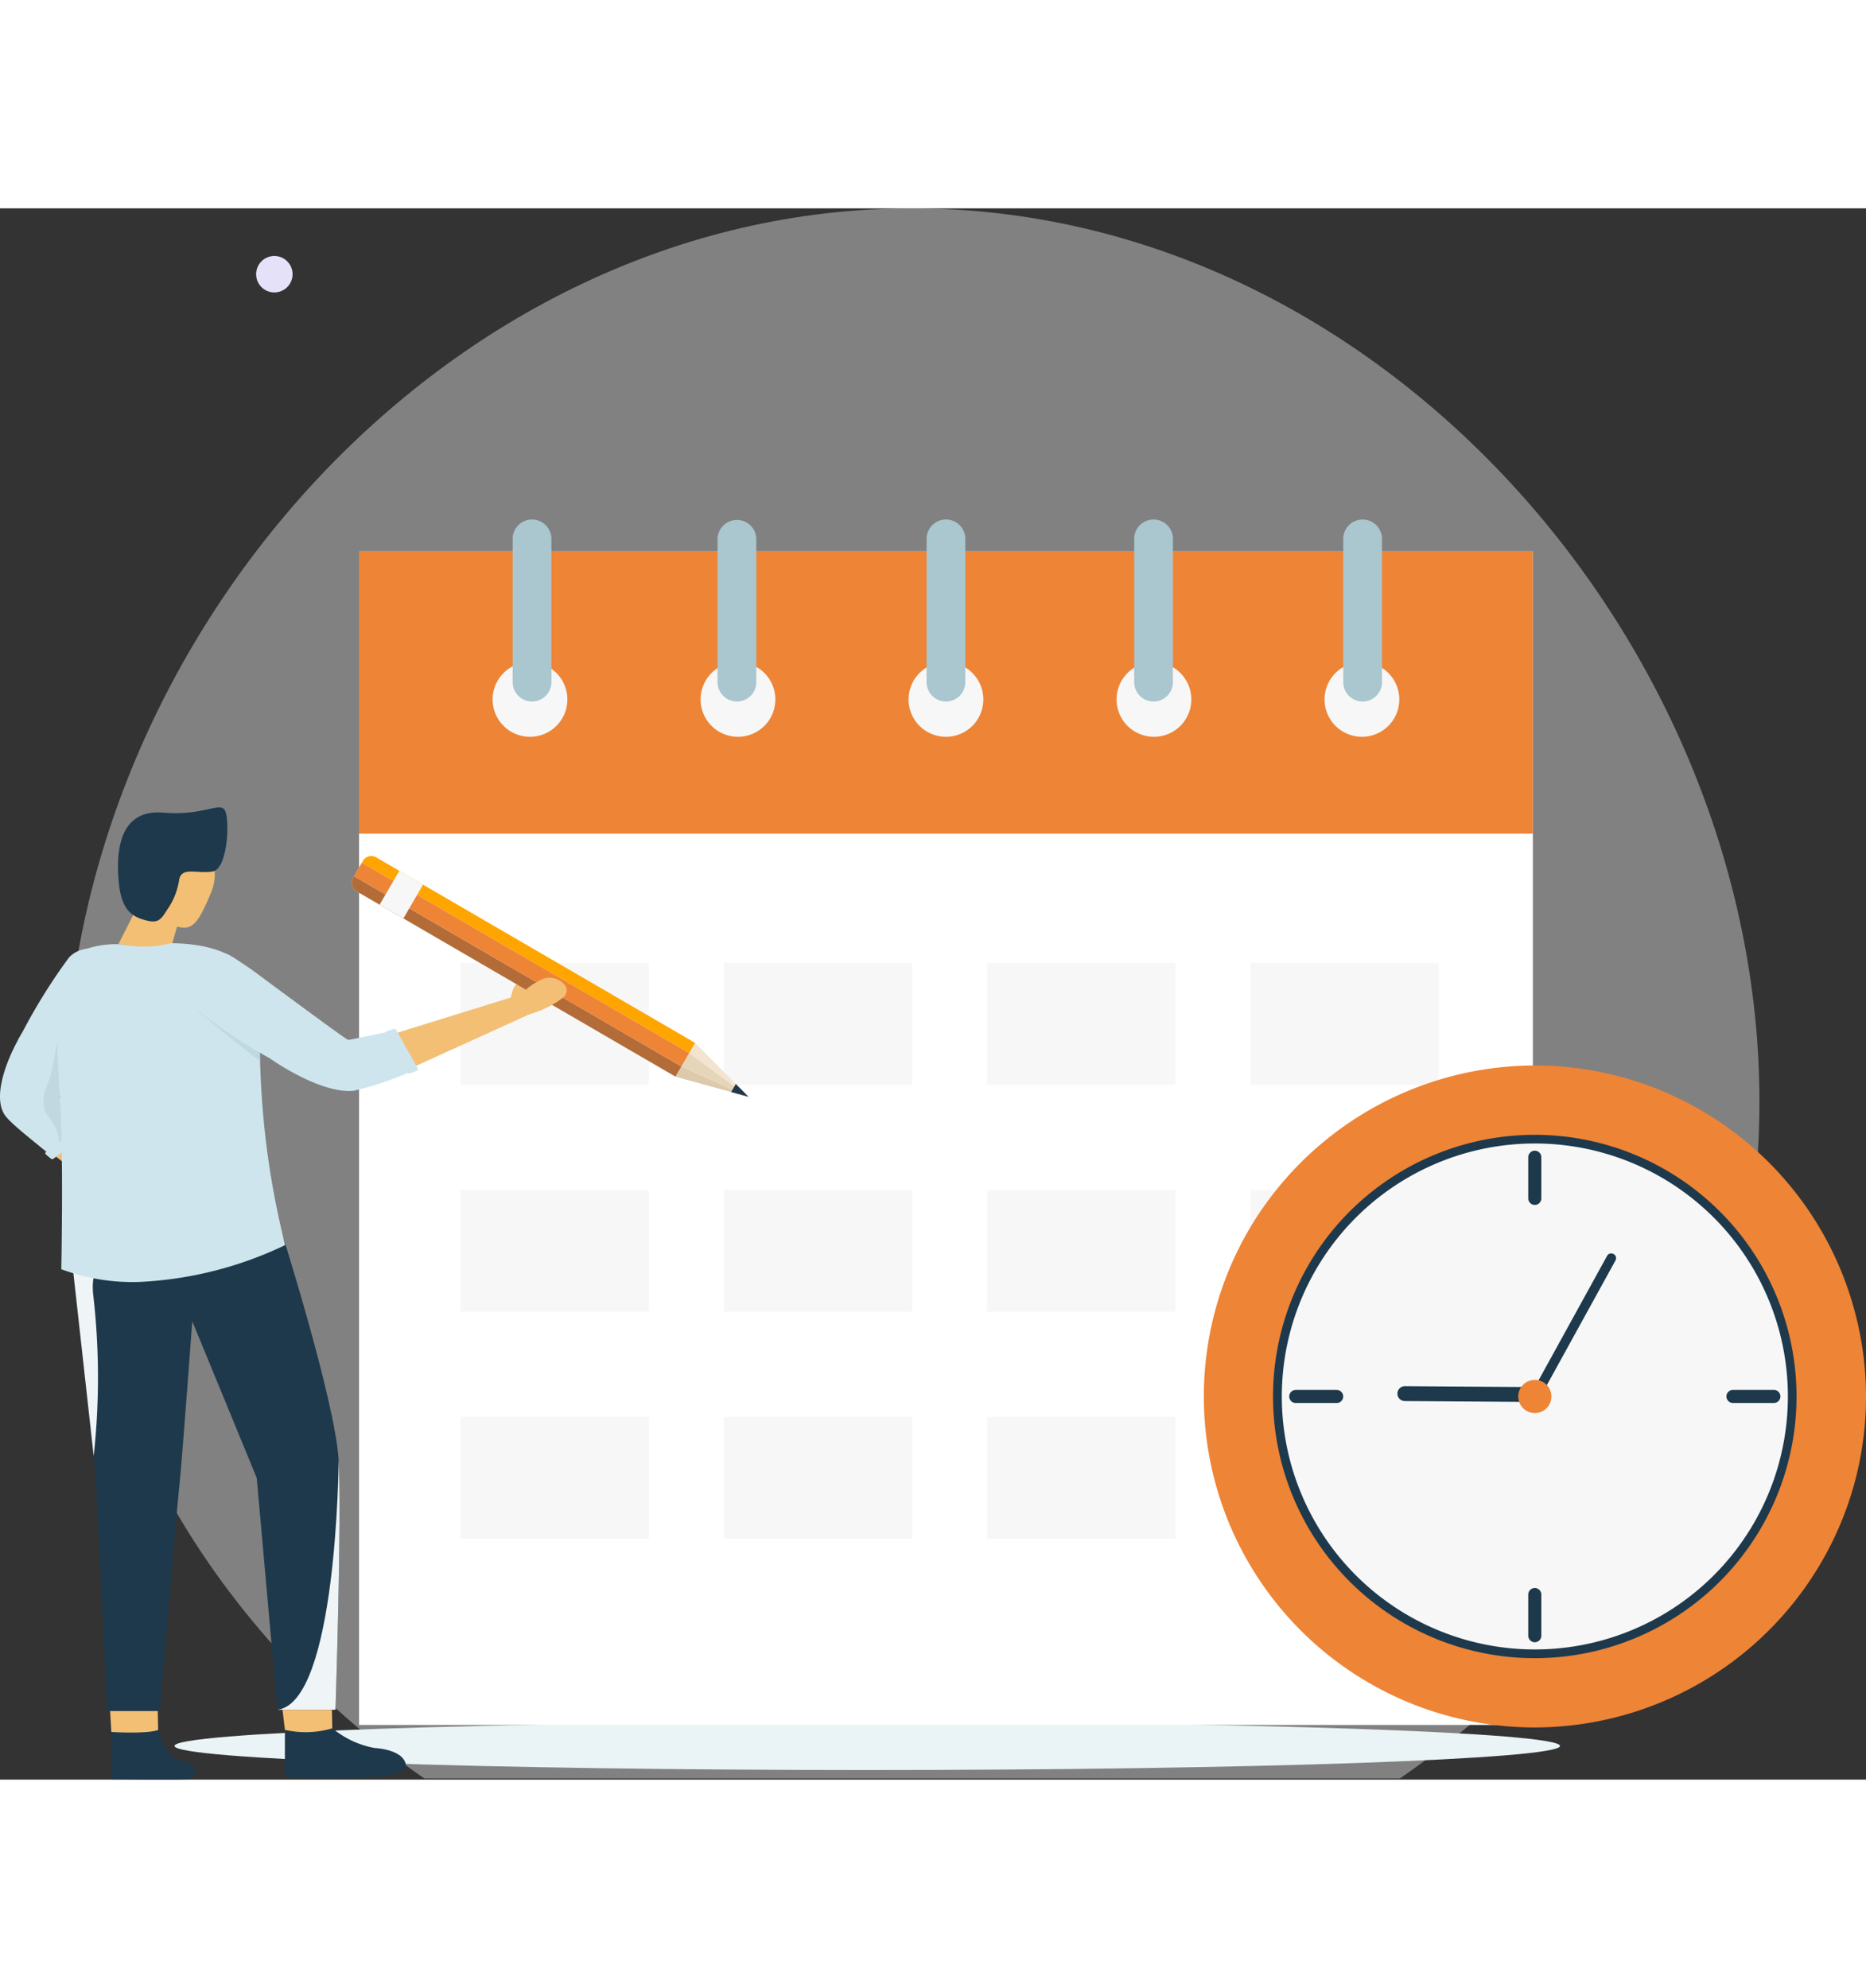 <svg xmlns="http://www.w3.org/2000/svg" xmlns:xlink="http://www.w3.org/1999/xlink" width="150.817" height="160.708" viewBox="0 0 190.817 160.708">
  <rect x="0" y="0" width="190.817" height="160.708" fill="#333333" stroke="none"/>
  <defs>
    <clipPath id="clip-path">
      <rect id="Rectangle_98" data-name="Rectangle 98" width="173.292" height="160.594" fill="none"/>
    </clipPath>
    <clipPath id="clip-path-2">
      <path id="Path_588" data-name="Path 588" d="M36.769,161.594h99.753c22.234-15.327,36.769-40.6,36.769-69.209C173.292,45.625,134.5,1,86.646,1S0,45.625,0,92.385c0,28.608,14.536,53.883,36.769,69.209" transform="translate(0 -1)" fill="none"/>
    </clipPath>
    <clipPath id="clip-path-3">
      <rect id="Rectangle_356" data-name="Rectangle 356" width="4.015" height="12.563" fill="#b5ccd3"/>
    </clipPath>
    <clipPath id="clip-path-4">
      <rect id="Rectangle_357" data-name="Rectangle 357" width="6.352" height="25.487" fill="none"/>
    </clipPath>
    <clipPath id="clip-path-5">
      <rect id="Rectangle_358" data-name="Rectangle 358" width="21.01" height="23.971" fill="none"/>
    </clipPath>
    <clipPath id="clip-path-6">
      <rect id="Rectangle_359" data-name="Rectangle 359" width="7.568" height="6.155" fill="#b0ced9"/>
    </clipPath>
    <clipPath id="clip-path-7">
      <rect id="Rectangle_360" data-name="Rectangle 360" width="0.081" height="0.154" fill="none"/>
    </clipPath>
  </defs>
  <g id="Group_906" data-name="Group 906" transform="translate(-7.768 -3.041)">
    <g id="Group_902" data-name="Group 902" transform="translate(7.768 3.041)">
      <g id="Group_899" data-name="Group 899" transform="translate(0 0)">
        <g id="Group_903" data-name="Group 903">
          <g id="Group_904" data-name="Group 904" transform="translate(6.629)" opacity="0.42">
            <g id="Group_171" data-name="Group 171">
              <g id="Group_170" data-name="Group 170" clip-path="url(#clip-path)">
                <g id="Group_169" data-name="Group 169">
                  <g id="Group_168" data-name="Group 168" clip-path="url(#clip-path-2)">
                    <rect id="Rectangle_97" data-name="Rectangle 97" width="173.292" height="160.594" fill="#ededed"/>
                  </g>
                </g>
              </g>
            </g>
          </g>
          <path id="Path_989" data-name="Path 989" d="M423.407,1726.555c0,1.362-31.717,2.466-70.843,2.466s-70.843-1.1-70.843-2.466,31.717-2.466,70.843-2.466,70.843,1.1,70.843,2.466" transform="translate(-263.88 -1569.29)" fill="#eaf4f7"/>
          <path id="Path_993" data-name="Path 993" d="M376.629,89.1a1.863,1.863,0,1,1-1.863-1.862,1.863,1.863,0,0,1,1.863,1.862" transform="translate(-346.711 -82.366)" fill="#e5e1f9"/>
          <rect id="Rectangle_342" data-name="Rectangle 342" width="120.036" height="120.036" transform="translate(36.715 35.081)" fill="#fff"/>
          <rect id="Rectangle_343" data-name="Rectangle 343" width="120.036" height="28.877" transform="translate(36.715 35.081)" fill="#ee8436"/>
          <rect id="Rectangle_344" data-name="Rectangle 344" width="19.251" height="12.457" transform="translate(47.096 77.169)" fill="#f7f7f7"/>
          <rect id="Rectangle_345" data-name="Rectangle 345" width="19.251" height="12.457" transform="translate(74.022 77.169)" fill="#f7f7f7"/>
          <rect id="Rectangle_346" data-name="Rectangle 346" width="19.251" height="12.457" transform="translate(100.948 77.169)" fill="#f7f7f7"/>
          <rect id="Rectangle_347" data-name="Rectangle 347" width="19.251" height="12.457" transform="translate(127.875 77.169)" fill="#f7f7f7"/>
          <rect id="Rectangle_348" data-name="Rectangle 348" width="19.251" height="12.457" transform="translate(47.096 100.384)" fill="#f7f7f7"/>
          <rect id="Rectangle_349" data-name="Rectangle 349" width="19.251" height="12.457" transform="translate(74.022 100.384)" fill="#f7f7f7"/>
          <rect id="Rectangle_350" data-name="Rectangle 350" width="19.251" height="12.457" transform="translate(100.948 100.384)" fill="#f7f7f7"/>
          <rect id="Rectangle_351" data-name="Rectangle 351" width="19.251" height="12.457" transform="translate(127.875 100.384)" fill="#f7f7f7"/>
          <rect id="Rectangle_352" data-name="Rectangle 352" width="19.251" height="12.457" transform="translate(47.096 123.598)" fill="#f7f7f7"/>
          <rect id="Rectangle_353" data-name="Rectangle 353" width="19.251" height="12.457" transform="translate(74.022 123.598)" fill="#f7f7f7"/>
          <rect id="Rectangle_354" data-name="Rectangle 354" width="19.251" height="12.457" transform="translate(100.948 123.598)" fill="#f7f7f7"/>
          <rect id="Rectangle_355" data-name="Rectangle 355" width="19.251" height="12.457" transform="translate(127.875 123.598)" fill="#e5e1f9"/>
          <path id="Path_994" data-name="Path 994" d="M644.559,544.494a3.822,3.822,0,1,1-3.822-3.822,3.822,3.822,0,0,1,3.822,3.822" transform="translate(-586.54 -494.267)" fill="#f7f7f7"/>
          <path id="Path_995" data-name="Path 995" d="M876.759,544.494a3.822,3.822,0,1,1-3.822-3.822,3.822,3.822,0,0,1,3.822,3.822" transform="translate(-797.472 -494.267)" fill="#f7f7f7"/>
          <path id="Path_996" data-name="Path 996" d="M1108.961,544.494a3.822,3.822,0,1,1-3.822-3.822,3.822,3.822,0,0,1,3.822,3.822" transform="translate(-1008.406 -494.267)" fill="#f7f7f7"/>
          <path id="Path_997" data-name="Path 997" d="M1341.161,544.494a3.822,3.822,0,1,1-3.822-3.822,3.822,3.822,0,0,1,3.822,3.822" transform="translate(-1219.337 -494.267)" fill="#f7f7f7"/>
          <path id="Path_998" data-name="Path 998" d="M1573.362,544.494a3.822,3.822,0,1,1-3.822-3.822,3.822,3.822,0,0,1,3.822,3.822" transform="translate(-1430.27 -494.267)" fill="#f7f7f7"/>
          <path id="Path_999" data-name="Path 999" d="M661.3,400.106h0a1.982,1.982,0,0,1-1.982-1.982V383.474a1.982,1.982,0,0,1,1.982-1.982h0a1.982,1.982,0,0,1,1.982,1.982v14.651a1.982,1.982,0,0,1-1.982,1.982" transform="translate(-606.895 -349.667)" fill="#aac6ce"/>
          <path id="Path_1000" data-name="Path 1000" d="M890.029,400.106h0a1.982,1.982,0,0,1-1.982-1.982V383.474a1.982,1.982,0,0,1,3.963,0v14.651a1.982,1.982,0,0,1-1.982,1.982" transform="translate(-814.67 -349.667)" fill="#aac6ce"/>
          <path id="Path_1001" data-name="Path 1001" d="M1123.388,400.106h0a1.982,1.982,0,0,1-1.982-1.982V383.474a1.982,1.982,0,0,1,3.964,0v14.651a1.982,1.982,0,0,1-1.982,1.982" transform="translate(-1026.655 -349.667)" fill="#aac6ce"/>
          <path id="Path_1002" data-name="Path 1002" d="M1355.2,400.106h0a1.982,1.982,0,0,1-1.982-1.982V383.474a1.982,1.982,0,0,1,3.964,0v14.651a1.982,1.982,0,0,1-1.982,1.982" transform="translate(-1237.237 -349.667)" fill="#aac6ce"/>
          <path id="Path_1003" data-name="Path 1003" d="M1588.563,400.106h0a1.982,1.982,0,0,1-1.982-1.982V383.474a1.982,1.982,0,0,1,3.964,0v14.651a1.982,1.982,0,0,1-1.982,1.982" transform="translate(-1449.222 -349.667)" fill="#aac6ce"/>
          <path id="Path_1004" data-name="Path 1004" d="M1521.524,1110a28.117,28.117,0,1,1,24.372-14.062A28.1,28.1,0,0,1,1521.524,1110" transform="translate(-1364.598 -960.364)" fill="#1e394c"/>
          <path id="Path_1005" data-name="Path 1005" d="M1556.765,1126.495a25.875,25.875,0,1,1,9.471-35.347,25.875,25.875,0,0,1-9.471,35.347" transform="translate(-1386.875 -982.566)" fill="#f7f7f7"/>
          <path id="Path_1006" data-name="Path 1006" d="M1497.329,1016.226a33.865,33.865,0,0,0-32.667-25.094v0h0a33.973,33.973,0,0,0-29.344,16.93,33.858,33.858,0,0,0,29.286,50.781,33.972,33.972,0,0,0,29.344-16.93,33.629,33.629,0,0,0,3.382-25.686m-9.524,22.14a26.764,26.764,0,1,1-9.794-36.551,26.748,26.748,0,0,1,9.794,36.551" transform="translate(-1307.681 -903.467)" fill="#ee8436"/>
          <path id="Path_1007" data-name="Path 1007" d="M1531.187,1111.037H1527a.669.669,0,0,0,0,1.338h4.182a.669.669,0,0,0,0-1.338m20.26,20.26a.669.669,0,0,0-.668.669v4.182a.669.669,0,1,0,1.337,0v-4.182a.669.669,0,0,0-.669-.669m0-39.183a.669.669,0,0,0,.669-.669v-4.182a.669.669,0,1,0-1.337,0v4.182a.669.669,0,0,0,.668.669m8.053,5.02a.482.482,0,0,0-.661.192l-7.391,13.429c-.015,0-.028-.009-.043-.009l-13.265-.092h-.005a.761.761,0,0,0-.005,1.521l12.887.089c.035.037.046.09.093.116a.476.476,0,0,0,.234.061.484.484,0,0,0,.427-.253l.027-.049a.747.747,0,0,0,.364-.627c0-.009,0-.016,0-.025l7.537-13.693a.487.487,0,0,0-.193-.661m16.39,13.9h-4.182a.669.669,0,0,0,0,1.338h4.182a.669.669,0,0,0,0-1.338" transform="translate(-1394.495 -990.185)" fill="#1e394c"/>
          <path id="Path_1008" data-name="Path 1008" d="M1785.154,1343.1a1.695,1.695,0,1,0-.62,2.315,1.695,1.695,0,0,0,.62-2.315" transform="translate(-1626.734 -1222.426)" fill="#ee8436"/>
          <path id="Path_1009" data-name="Path 1009" d="M219.258,636.239l1.527-3.006s-1.421-8.644,2.835-9.035a4.931,4.931,0,0,1,5.066,6.884c-1.319,3.134-1.9,3.8-3.44,3.388l-.78,2.669" transform="translate(-207.137 -561.009)" fill="#f2bf75"/>
          <path id="Path_1010" data-name="Path 1010" d="M223.684,613.616c-.643,1.035-.945,1.383-2.126,1.082-1.648-.419-2.67-1.217-2.864-4.517s.483-6.858,4.617-6.508,5.805-1.182,6.3-.2.281,5.953-1.268,6.218-3.137-.514-3.417.8a7.185,7.185,0,0,1-1.244,3.126" transform="translate(-206.598 -541.866)" fill="#1e394c"/>
          <path id="Path_1011" data-name="Path 1011" d="M110.078,972.018c-.117.2-.452.181-.955-.025l-.01,0a11.322,11.322,0,0,1-1.78-.973c-.875-.554-1.9-1.279-3-2.106-5.049-3.8-11.547-9.641-11.379-10.251.247-.884.062-1.645,2.49-1.44a1.9,1.9,0,0,1,1.107.451c1.48,1.308,6.634,5.9,10.141,9.576.731.764,1.395,1.492,1.935,2.136,1.065,1.275,1.668,2.25,1.45,2.635" transform="translate(-92.401 -867.172)" fill="#e8c4b3"/>
          <path id="Path_1012" data-name="Path 1012" d="M148.6,1015.98l7.988,8.006-2.133,1.643-9.428-7.315Z" transform="translate(-139.71 -921.639)" fill="#f2bf75"/>
          <path id="Path_1013" data-name="Path 1013" d="M254.389,1124.922a.3.3,0,0,1-.063.053l-1.1.4a1.975,1.975,0,0,1-.993.095l-.913-.164a7.28,7.28,0,0,1-2.285-.984l-1.346-1.213-.29-.256.352-.364,1.087-1.11.239-.255.008,0,.192-.015,1.363-.081a3.018,3.018,0,0,1,1.167.16l1.4.875a1.271,1.271,0,0,1-.881.09,2.863,2.863,0,0,0-.968.055l.855.407,2.011,1.13a.7.7,0,0,1,.163,1.179" transform="translate(-232.699 -1018.951)" fill="#e8c4b3"/>
          <path id="Path_1014" data-name="Path 1014" d="M99.246,770.852c-1.027-.055-.936-1.064-1.451-.356-2.312,3.182-9.841,13.943-7.009,15.414,3.329,1.73,9.292-8.12,10.563-11.138,1.059-2.515.379-3.788-2.1-3.921" transform="translate(-89.862 -693.989)" fill="#e8c4b3"/>
          <path id="Path_1015" data-name="Path 1015" d="M99.333,766.56a5.118,5.118,0,0,1-.855,2.674c-.446.762-1.144,1.912-1.878,3.123-.009.015-.009.037-.019.052-.437.717-.9,1.472-1.348,2.2-1.162,1.853-2.2,3.481-2.2,3.578a22.433,22.433,0,0,0,1.8,2.032c.279.3.576.62.893.956l-.474.381-.558.411-1.06.777-.707.516L91.913,784c-.074-.067-.158-.127-.242-.194-1.98-1.636-3.858-3.085-4.332-3.885-1.348-2.331,1.032-6.85,1.441-7.56a.451.451,0,0,1,.047-.12c.158-.276.316-.545.465-.807a58.51,58.51,0,0,1,4.686-7.493,2.876,2.876,0,0,1,3.449-.583,3.357,3.357,0,0,1,1.906,3.2" transform="translate(-86.93 -687.308)" fill="#cee5ed"/>
          <g id="Group_885" data-name="Group 885" transform="translate(4.437 83.996)" opacity="0.5" style="mix-blend-mode: multiply;isolation: isolate">
            <g id="Group_884" data-name="Group 884" transform="translate(0 0)">
              <g id="Group_883" data-name="Group 883" clip-path="url(#clip-path-3)">
                <path id="Path_1016" data-name="Path 1016" d="M139.236,878.713c-1.162,1.853-2.2,3.481-2.2,3.578a22.407,22.407,0,0,0,1.8,2.032c-.046.642-.093,1.233-.14,1.748-.084,1.038-.158,1.741-.186,1.786-.121.164-1.571.269-1.581-.493a.378.378,0,0,1,.009-.142c.177-.911-.223-1.793-1.144-3.055s-.13-2.816.223-3.795.967-4.96.967-4.96l2.4,1.053s-.065.926-.149,2.249" transform="translate(-135.37 -875.411)" fill="#b5ccd3"/>
              </g>
            </g>
          </g>
          <path id="Path_1017" data-name="Path 1017" d="M137.624,1008.945l3.842-2.876a.242.242,0,0,1,.289.007l.464.394a.143.143,0,0,1-.008.233l-3.81,2.909a.242.242,0,0,1-.292-.007l-.5-.428a.143.143,0,0,1,.01-.233" transform="translate(-132.922 -912.416)" fill="#cee5ed"/>
          <path id="Path_1018" data-name="Path 1018" d="M287.692,1148.149c-2.373.2-4.071,2.079-3.71,4.082a20.2,20.2,0,0,0,2.35,6.2c3.5,6.288,5.529,14.353,8.877,14.757s4.524-4.338,2.556-10.9c-1.778-5.928-2.005-13.375-4.389-14.054a20.243,20.243,0,0,0-5.684-.084" transform="translate(-265.889 -1043.94)" fill="#e8c4b3"/>
          <path id="Path_1019" data-name="Path 1019" d="M393.01,1463.278c-6.451-3.148-3.7,21.32-1.438,27.834s3.564.948,3.755-9.692.221-16.9-2.316-18.142" transform="translate(-361.337 -1335.76)" fill="#e8c4b3"/>
          <path id="Path_1020" data-name="Path 1020" d="M182.265,1146.761c-2.361-.273-4.578,1.222-4.833,3.235a18.955,18.955,0,0,0,.406,6.469c1.495,6.783,1.023,15,4.148,16.048s5.7-3.325,5.775-10.071c.068-6.1,2.1-13.366-.007-14.49a19.488,19.488,0,0,0-5.488-1.192" transform="translate(-169.034 -1042.765)" fill="#e8c4b3"/>
          <path id="Path_1021" data-name="Path 1021" d="M209.083,1466.5c-6.177-3.485-5.454,21.077-3.731,27.7s3.478,1.135,4.546-9.471,1.615-16.854-.815-18.225" transform="translate(-193.408 -1338.69)" fill="#e8c4b3"/>
          <path id="Path_1022" data-name="Path 1022" d="M401.656,1809.871l.395,3.289h4.776l-.072-3.577Z" transform="translate(-372.83 -1656.836)" fill="#f2bf75"/>
          <path id="Path_1023" data-name="Path 1023" d="M209.438,1809.871l.191,3.289H214.4l-.072-3.577Z" transform="translate(-198.216 -1656.836)" fill="#f2bf75"/>
          <path id="Path_1024" data-name="Path 1024" d="M192.022,1191.477h-5.939l-2.114-23.717-6.592-16.014s-1.057,14.445-1.3,16.6c-.117,1.038-.595,6.459-1.057,11.808-.492,5.769-.976,11.455-.976,11.455h-5.366l-1.218-24.631-.162-1.445-2.444-22.018,20.584-1.952.727-.071s5.858,18.361,6.181,24.5-.323,25.487-.323,25.487" transform="translate(-157.716 -1037.911)" fill="#1e394c"/>
          <g id="Group_888" data-name="Group 888" transform="translate(28.367 128.078)" style="mix-blend-mode: multiply;isolation: isolate">
            <g id="Group_887" data-name="Group 887" transform="translate(0 0)">
              <g id="Group_886" data-name="Group 886" clip-path="url(#clip-path-4)">
                <path id="Path_1025" data-name="Path 1025" d="M402.574,1499.877h-5.939c6.108-.737,6.262-25.487,6.262-25.487.323,6.146-.323,25.487-.323,25.487" transform="translate(-396.635 -1474.39)" fill="#eff4f6"/>
              </g>
            </g>
          </g>
          <g id="Group_891" data-name="Group 891" transform="translate(7.137 103.649)" style="mix-blend-mode: multiply;isolation: isolate">
            <g id="Group_890" data-name="Group 890" transform="translate(0 0)">
              <g id="Group_889" data-name="Group 889" clip-path="url(#clip-path-5)">
                <path id="Path_1026" data-name="Path 1026" d="M167.223,1149.716a73.745,73.745,0,0,1,.073,16.7l-2.444-22.018,20.584-1.953.426.053a26.765,26.765,0,0,1-11.349,3.781c-6.607.6-7.466.4-7.289,3.433" transform="translate(-164.852 -1142.449)" fill="#eff4f6"/>
              </g>
            </g>
          </g>
          <path id="Path_1027" data-name="Path 1027" d="M173.9,786.3a38.6,38.6,0,0,1-14.932,3.77,20.882,20.882,0,0,1-7.959-1.3s.223-11.041-.1-16.941-1.051-13.881,1.692-15.448a9.8,9.8,0,0,1,4.3-.857c.335,0,1.358.253,2.445.253a11.826,11.826,0,0,0,2.9-.351c2.771.016,8.74.62,8.907,5.982v.065c.037,1.2.074,2.579.112,4.072.037.987.065,2.032.112,3.1A85.752,85.752,0,0,0,173.9,786.3" transform="translate(-144.74 -680.263)" fill="#cee5ed"/>
          <g id="Group_894" data-name="Group 894" transform="translate(19.069 81.112)" opacity="0.5" style="mix-blend-mode: multiply;isolation: isolate">
            <g id="Group_893" data-name="Group 893" transform="translate(0 0)">
              <g id="Group_892" data-name="Group 892" clip-path="url(#clip-path-6)">
                <path id="Path_1028" data-name="Path 1028" d="M302.692,842.385c-2.966-2.226-7.568-6.156-7.568-6.156s4.137,1.808,7.457,3.317c.037.9.065,1.86.112,2.839" transform="translate(-295.124 -836.229)" fill="#b0ced9"/>
              </g>
            </g>
          </g>
          <g id="Group_897" data-name="Group 897" transform="translate(29.101 101.106)" opacity="0.5" style="mix-blend-mode: multiply;isolation: isolate">
            <g id="Group_896" data-name="Group 896">
              <g id="Group_895" data-name="Group 895" clip-path="url(#clip-path-7)">
                <path id="Path_1029" data-name="Path 1029" d="M404.729,1138.035c-.022-.015-.029-.015-.029-.015-.015-.044-.037-.088-.051-.14.029.051.051.1.081.154" transform="translate(-404.648 -1137.881)" fill="#c3d3dd"/>
              </g>
            </g>
          </g>
          <path id="Path_1031" data-name="Path 1031" d="M661.369,803.752a8.287,8.287,0,0,1-2.027,1.188,2.554,2.554,0,0,1-.26.12l-.883.329-.586.217-.344.135-.288-.329-.893-1.016-.2-.232.037-.135.26-.941a1.589,1.589,0,0,1,.465-.747l1.265-.725a.609.609,0,0,1-.13.613,1.472,1.472,0,0,0-.186.672l.642-.478.753-.426a2,2,0,0,1,2.371.314.918.918,0,0,1,.009,1.442" transform="translate(-603.771 -723.05)" fill="#f2bf75"/>
          <path id="Path_1032" data-name="Path 1032" d="M522.4,834.417l12.418-3.851,1.512,1.881-12.343,5.615Z" transform="translate(-482.517 -749.87)" fill="#f2bf75"/>
          <path id="Path_1033" data-name="Path 1033" d="M295.1,785.283c-.363.774-1.538.412-.843,1.013,3.122,2.7,13.763,11.6,16.336,9.85,3.024-2.06-6.985-9.5-10.213-11.347-2.689-1.542-4.4-1.387-5.28.483" transform="translate(-275.068 -706.5)" fill="#e8c4b3"/>
          <path id="Path_1034" data-name="Path 1034" d="M312.407,780.779a32.364,32.364,0,0,1-5.914,2.007c-3.177.357-7.868-2.774-8.6-3.3-.07-.043-.114-.065-.114-.065a54.358,54.358,0,0,1-8.421-5.774,2.383,2.383,0,0,1,.319-3.421c.9-.61,2.5-2.248,4.226-1.213a36.791,36.791,0,0,1,3.079,2.1c2.386,1.768,8.684,6.432,8.9,6.474.145.025,2.059-.4,4.356-.881Z" transform="translate(-270.288 -692.541)" fill="#cee5ed"/>
          <path id="Path_1035" data-name="Path 1035" d="M516.98,874.841l2.3,4.031a.193.193,0,0,0,.231.068l.731-.273a.13.13,0,0,0,.085-.184l-2.252-4.012a.192.192,0,0,0-.223-.072l-.782.254a.131.131,0,0,0-.093.187" transform="translate(-477.576 -790.469)" fill="#cee5ed"/>
          <path id="Path_1036" data-name="Path 1036" d="M405.013,1851.447v-4.852a9.591,9.591,0,0,0,4.862-.164,9.32,9.32,0,0,0,4.3,2.014c2.1.164,3.2.9,3.224,1.891.051,1.768-12.384,1.11-12.384,1.11" transform="translate(-375.88 -1690.973)" fill="#1e394c"/>
          <path id="Path_1037" data-name="Path 1037" d="M211.015,1849.057s3.6.233,4.8-.2c0,0,.565,1.489.85,2.024s.487.907,1.724,1.173c1.388.3,1.658,1.732.373,1.831s-7.758,0-7.758,0Z" transform="translate(-199.642 -1693.221)" fill="#1e394c"/>
          <path id="Path_1038" data-name="Path 1038" d="M512.764,711.054l-32.615-18.967a1,1,0,0,1-.363-1.371l.1-.174,33.482,19.471Z" transform="translate(-443.68 -622.239)" fill="#b36c38"/>
          <path id="Path_1039" data-name="Path 1039" d="M524.436,688.348l-33.482-19.471.1-.175a1,1,0,0,1,1.371-.363l32.615,18.967Z" transform="translate(-453.948 -601.945)" fill="orange"/>
          <rect id="Rectangle_361" data-name="Rectangle 361" width="1.588" height="38.732" transform="translate(36.208 68.304) rotate(-59.82)" fill="#ee8436"/>
          <path id="Path_1040" data-name="Path 1040" d="M841.179,904.163l.6-1.04,5.221,2.359,1.632.737-1.776-.489Z" transform="translate(-772.095 -815.347)" fill="#ddc9ac"/>
          <path id="Path_1041" data-name="Path 1041" d="M862.552,882.276l-1.442-1.064-4.613-3.4.606-1.042,4.152,4.2Z" transform="translate(-786.01 -791.405)" fill="#f2e4ce"/>
          <path id="Path_1042" data-name="Path 1042" d="M847.784,889.511l6.852,3.1h0l-6.054-4.468Z" transform="translate(-778.094 -801.736)" fill="#e6d5b9"/>
          <path id="Path_1043" data-name="Path 1043" d="M484.929,674.573l-4.78-2.78a1,1,0,0,1-.363-1.371l1-1.721a1,1,0,0,1,1.371-.363l4.78,2.78Z" transform="translate(-443.679 -601.945)" fill="#f7f7f7"/>
          <path id="Path_1044" data-name="Path 1044" d="M482.5,693.458l-2.355-1.37a1,1,0,0,1-.363-1.371l.1-.174,3.222,1.874Z" transform="translate(-443.68 -622.24)" fill="#b36c38"/>
          <path id="Path_1045" data-name="Path 1045" d="M494.176,670.75l-3.222-1.874.1-.175a1,1,0,0,1,1.371-.363l2.355,1.37Z" transform="translate(-453.948 -601.945)" fill="orange"/>
          <rect id="Rectangle_362" data-name="Rectangle 362" width="1.588" height="3.727" transform="matrix(0.503, -0.864, 0.864, 0.503, 36.208, 68.304)" fill="#ee8436"/>
          <path id="Path_1046" data-name="Path 1046" d="M903.208,923.418l.479-.824,1.3,1.313Z" transform="translate(-828.442 -833.035)" fill="#1e394c"/>
          <path id="Path_1047" data-name="Path 1047" d="M678.335,805.37a8.285,8.285,0,0,1-2.027,1.188,2.541,2.541,0,0,1-.26.12l-.883.329c-.251-.934-.6-2.488-.6-2.488l.642-.478.753-.426a2,2,0,0,1,2.371.314.917.917,0,0,1,.009,1.442" transform="translate(-620.737 -724.668)" fill="#f2bf75"/>
        </g>
      </g>
    </g>
  </g>
</svg>
